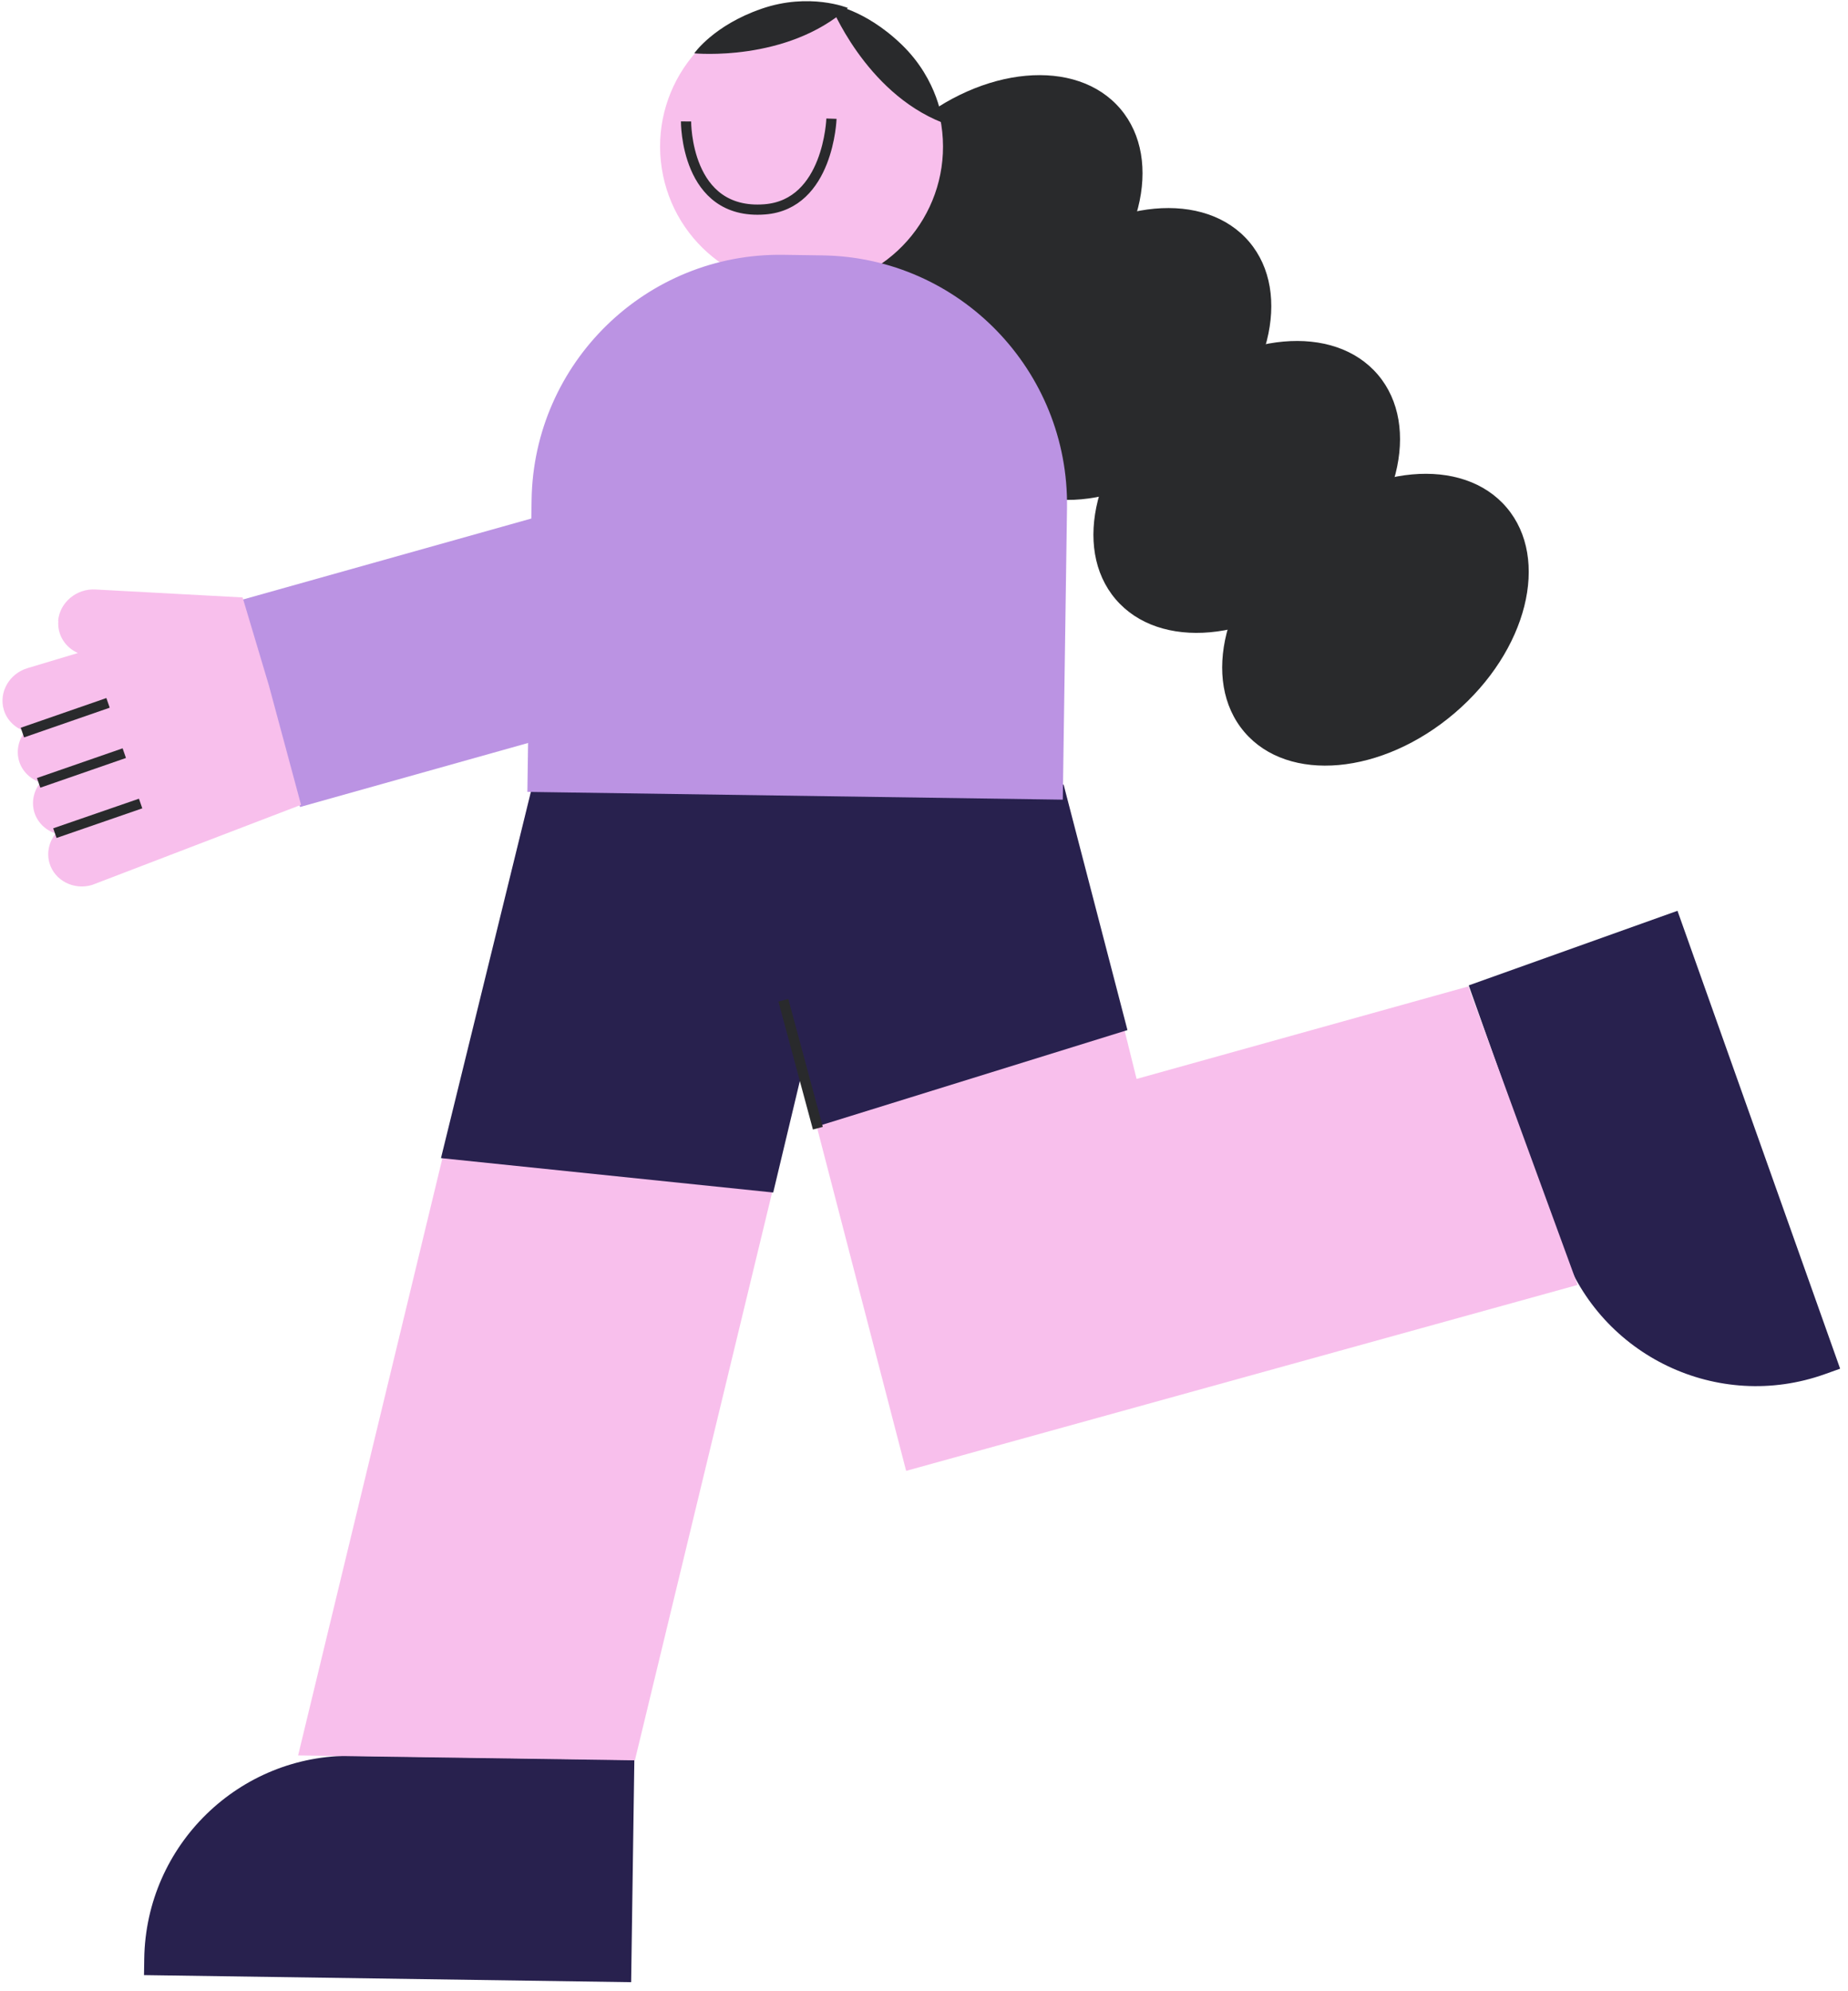 <svg width="181" height="195" viewBox="0 0 181 195" fill="none" xmlns="http://www.w3.org/2000/svg">
<g id="_?&#235;&#141;&#137;&#236;&#148;&#160;??1" clip-path="url(#clip0_533_8919)">
<g id="Group">
<path id="Vector" d="M34.533 171.944L62.13 172.345L61.816 194.11L14.105 193.417L14.128 191.822C14.289 180.691 23.433 171.783 34.533 171.944Z" fill="#28214E"/>
<path id="Vector_2" d="M153.035 122.344L143.852 96.497L164.299 89.192L180.23 134.032L178.732 134.567C168.274 138.303 156.757 132.822 153.031 122.335L153.035 122.344Z" fill="#28214E"/>
<path id="Vector_3" d="M62.184 172.383L29.198 171.905L52.355 76.086L85.341 76.564L62.184 172.383Z" fill="#F8BFEC"/>
<path id="Vector_4" d="M154.515 125.829L143.821 96.597L111.321 105.657L104.175 76.843L71.179 76.365L88.751 144.038L154.515 125.829Z" fill="#F8BFEC"/>
</g>
<path id="Vector_5" d="M75.731 116.779L43.191 113.411L52.355 76.086L85.341 76.564L75.731 116.779Z" fill="#28214E"/>
<path id="Vector_6" d="M110.427 100.873L104.175 76.843L71.179 76.365L79.915 110.341L110.427 100.873Z" fill="#28214E"/>
<path id="Vector_7" d="M109.731 10.655C114.025 15.698 111.759 24.708 104.662 30.777C97.566 36.847 88.343 37.684 84.049 32.641C79.756 27.598 82.022 18.588 89.118 12.519C96.215 6.449 105.438 5.612 109.731 10.655Z" fill="#292A2C"/>
<path id="Vector_8" d="M122.343 23.671C126.637 28.714 124.371 37.724 117.275 43.794C110.178 49.864 100.955 50.701 96.662 45.658C92.368 40.615 94.634 31.605 101.73 25.535C108.827 19.465 118.05 18.628 122.343 23.671Z" fill="#292A2C"/>
<path id="Vector_9" d="M129.884 56.818C136.977 50.747 139.247 41.736 134.953 36.691C130.659 31.645 121.428 32.477 114.334 38.548C107.241 44.619 104.971 53.631 109.265 58.676C113.559 63.721 122.79 62.889 129.884 56.818Z" fill="#292A2C"/>
<path id="Vector_10" d="M147.558 49.694C151.851 54.737 149.585 63.747 142.489 69.817C135.393 75.886 126.17 76.724 121.876 71.681C117.583 66.638 119.849 57.628 126.945 51.558C134.041 45.488 143.264 44.651 147.558 49.694Z" fill="#292A2C"/>
<path id="Vector_11" d="M80.64 28.081C88.201 26.899 93.374 19.795 92.196 12.213C91.017 4.631 83.933 -0.557 76.373 0.625C68.812 1.807 63.639 8.911 64.817 16.493C65.996 24.074 73.08 29.262 80.64 28.081Z" fill="#F8BFEC"/>
<path id="Vector_12" d="M67.999 5.223C67.999 5.223 77.043 6.11 83.046 0.778C83.046 0.778 79.289 -0.767 74.588 0.858C69.887 2.482 67.999 5.223 67.999 5.223Z" fill="#292A2C"/>
<path id="Vector_13" d="M81.316 0.399C81.316 0.399 84.705 9.021 92.308 12.011C92.308 12.011 91.961 7.884 88.313 4.366C84.666 0.848 81.306 0.409 81.306 0.409L81.316 0.399Z" fill="#292A2C"/>
<path id="Vector_14" d="M67.194 11.891C67.194 11.891 67.114 21.1 74.896 20.502C81.157 20.024 81.436 11.622 81.436 11.622" stroke="#292A2C" stroke-miterlimit="10"/>
<path id="Vector_15" d="M76.725 24.954L80.561 25.009C93.977 25.204 104.701 36.285 104.507 49.728L104.094 78.309L51.653 77.548L52.066 48.966C52.26 35.513 63.309 24.759 76.715 24.954L76.725 24.954Z" fill="#BB93E3"/>
<g id="Group_2">
<path id="Vector_16" d="M29.388 79.028L88.688 62.38L83.021 42.081L23.721 58.729L29.388 79.028Z" fill="#BB93E3"/>
<g id="Group_3">
<path id="Vector_17" d="M5.713 60.787C5.593 62.172 6.398 63.408 7.631 63.947L2.691 65.431C0.902 65.97 -0.141 67.804 0.375 69.518C0.684 70.544 1.489 71.292 2.463 71.621C1.827 72.428 1.568 73.495 1.866 74.521C2.174 75.548 2.979 76.295 3.953 76.624C3.317 77.431 3.059 78.498 3.357 79.524C3.665 80.551 4.47 81.298 5.444 81.627C4.808 82.434 4.55 83.501 4.848 84.528C5.355 86.242 7.243 87.199 9.022 86.66L29.486 78.817L26.345 67.156L23.761 58.505L9.35 57.727C7.502 57.618 5.852 58.993 5.693 60.787H5.713Z" fill="#F8BFEC"/>
<path id="Vector_18" d="M5.375 81.587L13.773 78.687" stroke="#292A2C" stroke-miterlimit="10"/>
<path id="Vector_19" d="M3.784 76.664L12.173 73.754" stroke="#292A2C" stroke-miterlimit="10"/>
<path id="Vector_20" d="M2.194 71.74L10.582 68.83" stroke="#292A2C" stroke-miterlimit="10"/>
</g>
</g>
<path id="Vector_21" d="M80.104 110.481L76.725 97.953" stroke="#292A2C" stroke-miterlimit="10"/>
</g>
<defs>
<clipPath id="clip0_533_8919">
<rect width="180" height="194" fill="white" transform="translate(0.236 0.11)"/>
</clipPath>
</defs>
</svg>
